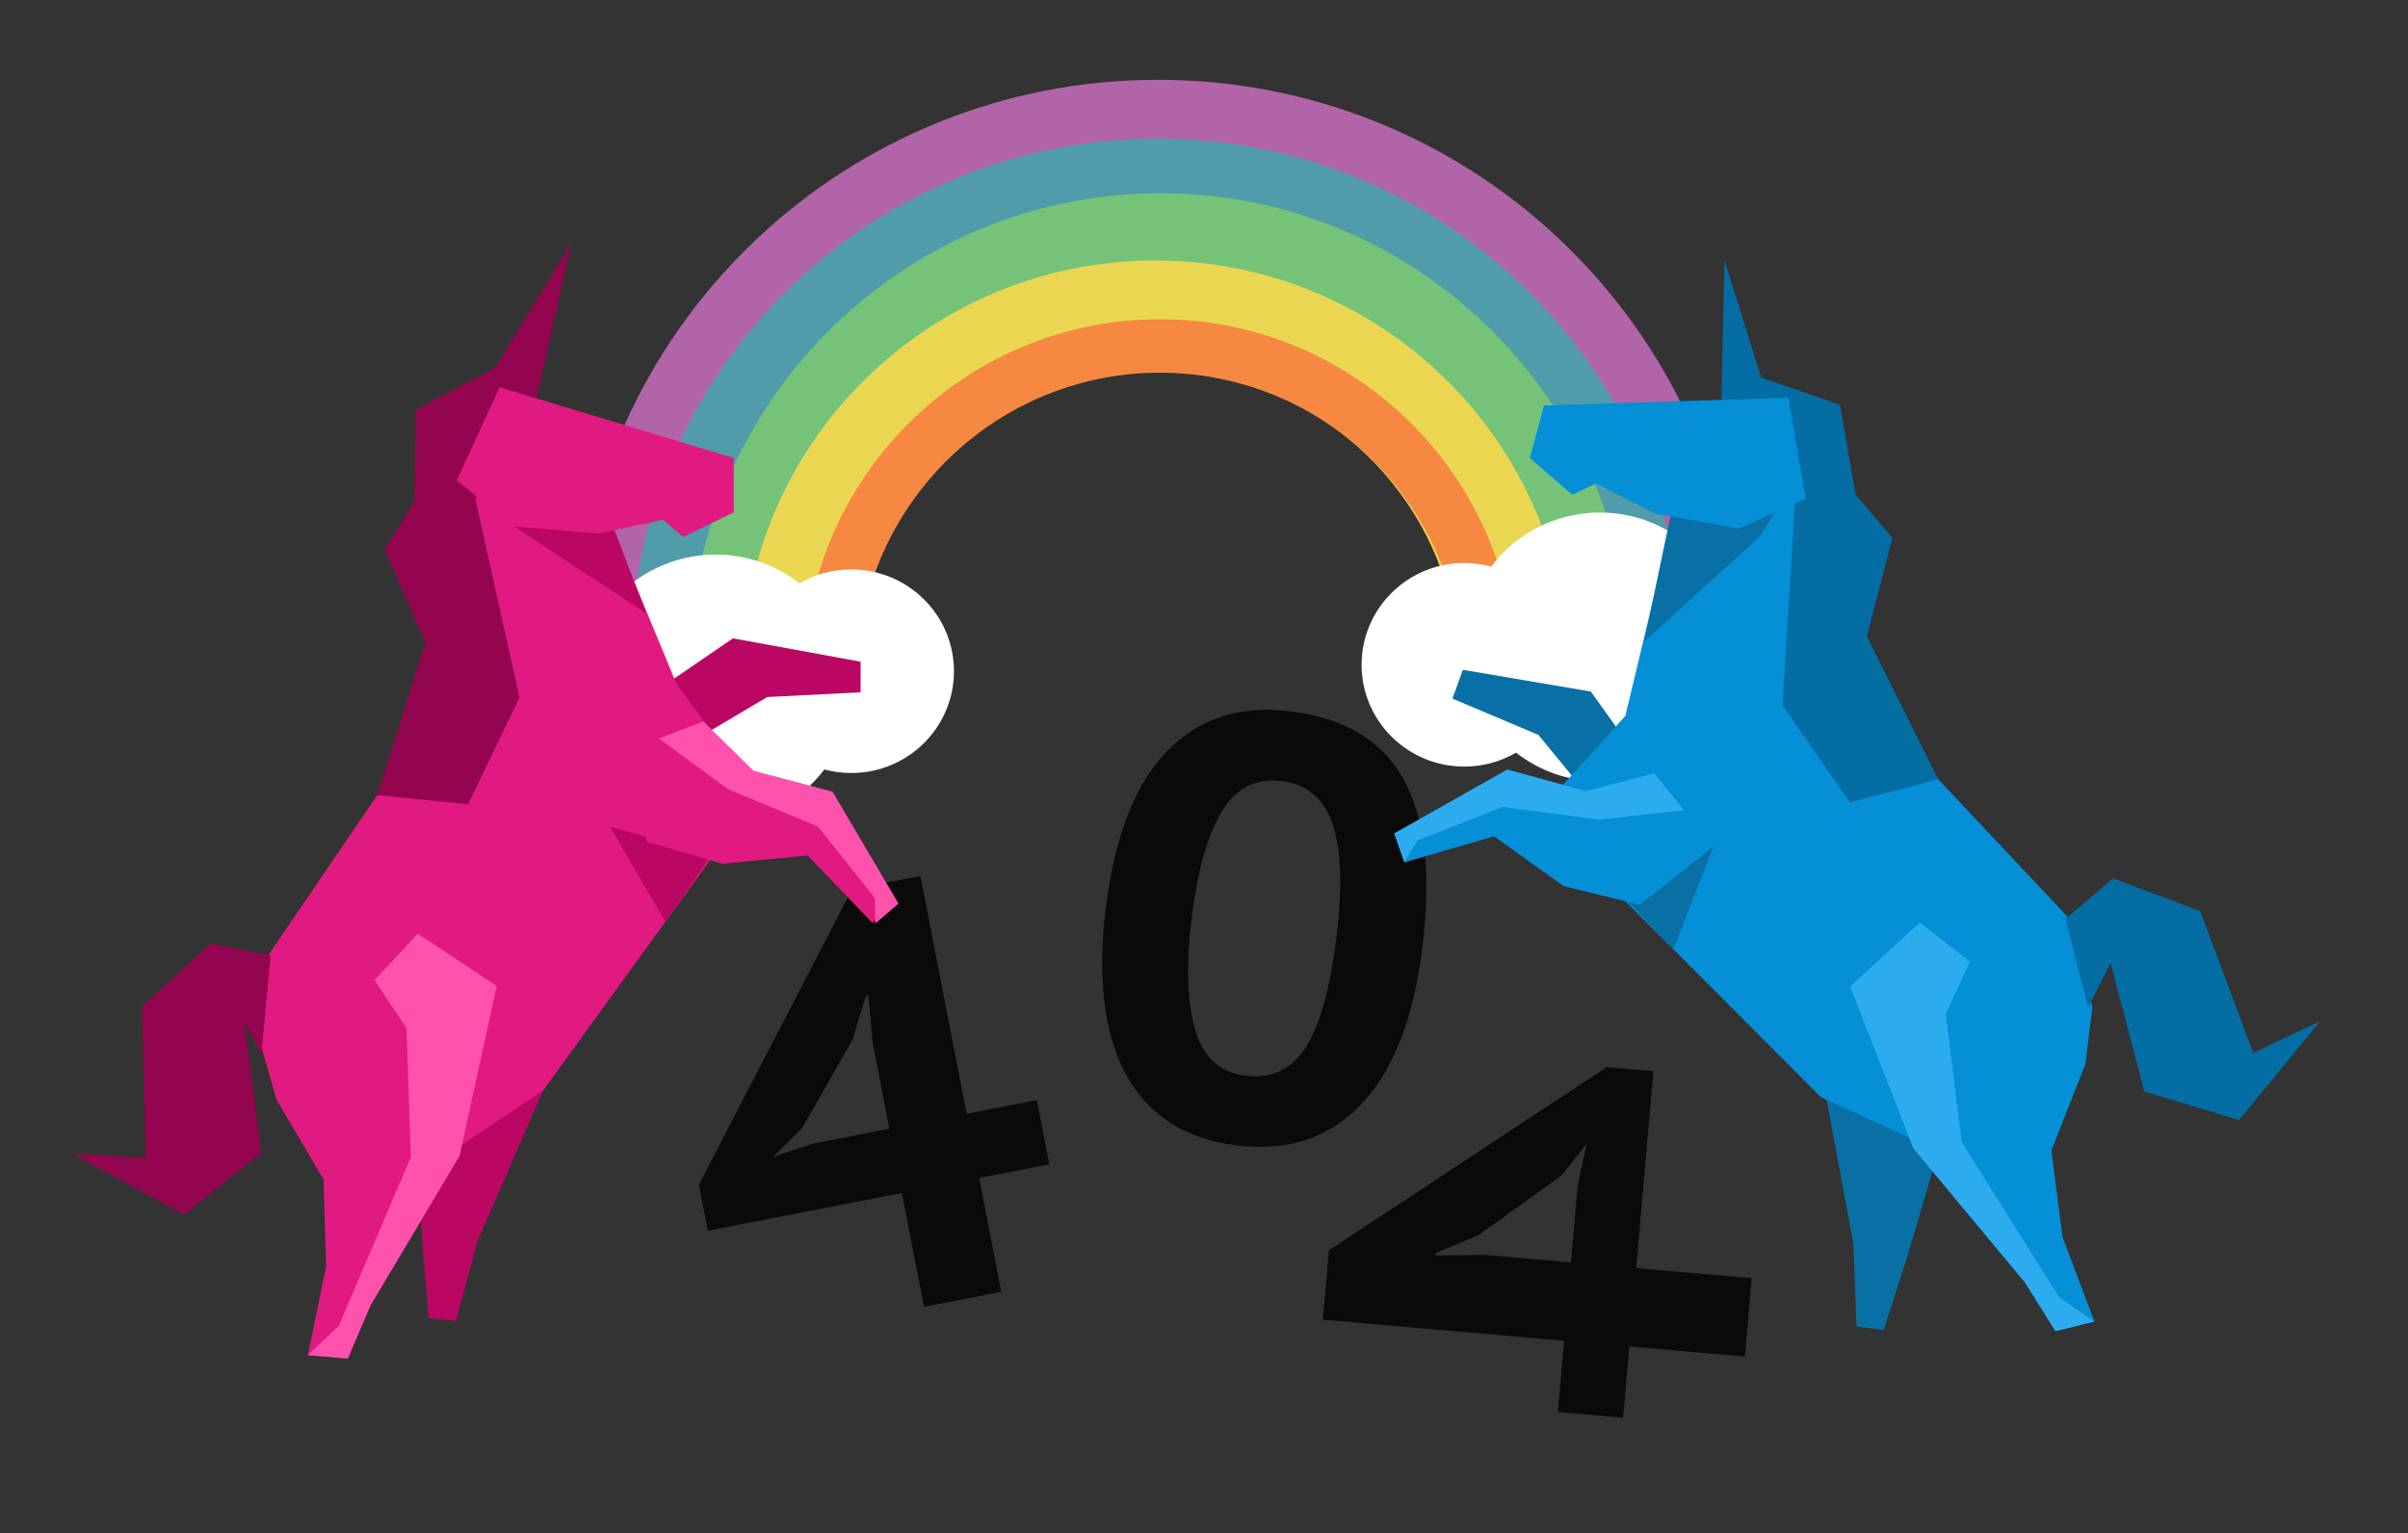 <?xml version="1.0" encoding="UTF-8"?>
<svg width="573px" height="365px" viewBox="0 0 573 365" version="1.1" xmlns="http://www.w3.org/2000/svg" xmlns:xlink="http://www.w3.org/1999/xlink">
    <rect x="0" y="0" width="573" height="365" fill="#333333" stroke="none"/>
    <!-- Generator: Sketch 50.2 (55047) - http://www.bohemiancoding.com/sketch -->
    <title>Artboard</title>
    <desc>Created with Sketch.</desc>
    <defs></defs>
    <g id="Artboard" stroke="none" stroke-width="1" fill="none" fill-rule="evenodd">
        <g id="Page-1" transform="translate(114, 19)">
            <path d="M222,128 C221.66,128.216 221.327,128.443 221,128.676 C221.327,128.443 221.66,128.216 222,128" id="Fill-1" fill="#B264A8"></path>
            <path d="M224,127 C223.661,127.176 223.328,127.359 223,127.552 C223.328,127.359 223.661,127.176 224,127" id="Fill-2" fill="#B264A8"></path>
            <path d="M161.546,0 C87.852,0 27.58,57.18 23,129.415 C23.237,129.406 23.473,129.398 23.711,129.398 C27.956,129.398 31.886,130.734 35.109,133 C40.981,125.932 49.856,121.427 59.79,121.427 C67.262,121.427 74.129,123.983 79.578,128.255 C83.169,126.16 87.347,124.954 91.809,124.954 C91.391,124.954 90.977,124.968 90.564,124.989 C96.816,91.613 126.215,66.346 161.545,66.346 C196.317,66.346 225.347,90.821 232.216,123.415 C232.032,123.44 231.853,123.482 231.671,123.512 C232.962,123.3 234.282,123.17 235.634,123.17 C237.837,123.17 239.967,123.469 241.995,124.017 C247.835,116.241 257.155,111.207 267.655,111.207 C280.265,111.207 291.17,118.47 296.39,129.023 C297.544,128.563 298.751,128.208 300,127.97 C294.713,56.417 234.748,0 161.546,0" id="Fill-3" fill="#B264A8"></path>
            <path d="M222,130 C221.313,130.319 220.642,130.649 220,131 C220.642,130.649 221.313,130.319 222,130" id="Fill-4" fill="#B264A8"></path>
            <path d="M231,125 C230.663,125.073 230.331,125.16 230,125.25 C230.331,125.16 230.663,125.073 231,125" id="Fill-5" fill="#B264A8"></path>
            <path d="M226,126 C225.662,126.162 225.327,126.331 225,126.515 C225.327,126.33 225.663,126.162 226,126" id="Fill-6" fill="#B264A8"></path>
            <path d="M229,125 C228.322,125.163 227.655,125.346 227,125.552 C227.655,125.346 228.322,125.164 229,125" id="Fill-7" fill="#B264A8"></path>
            <path d="M222,128 C221.66,128.216 221.327,128.443 221,128.676 C221.327,128.443 221.66,128.216 222,128" id="Fill-8" fill="#509CAA"></path>
            <path d="M224,127 C223.661,127.176 223.328,127.359 223,127.552 C223.328,127.359 223.661,127.176 224,127" id="Fill-9" fill="#509CAA"></path>
            <path d="M161.38,14 C94.291,14 39.496,66.69 36,133 C41.854,126.715 50.195,122.784 59.456,122.784 C66.94,122.784 73.818,125.358 79.277,129.662 C82.874,127.552 87.059,126.336 91.528,126.336 C91.11,126.336 90.694,126.35 90.28,126.372 C96.544,92.752 125.992,67.302 161.38,67.302 C196.211,67.302 225.288,91.955 232.169,124.786 C231.984,124.811 231.806,124.853 231.623,124.883 C232.917,124.67 234.239,124.541 235.594,124.541 C237.798,124.541 239.934,124.84 241.965,125.392 C247.814,117.56 257.149,112.49 267.667,112.49 C274.054,112.49 280.002,114.362 285,117.585 C274.549,58.708 223.178,14 161.38,14" id="Fill-10" fill="#509CAA"></path>
            <path d="M222,130 C221.313,130.319 220.642,130.649 220,131 C220.642,130.649 221.313,130.319 222,130" id="Fill-11" fill="#509CAA"></path>
            <path d="M231,125 C230.663,125.073 230.331,125.16 230,125.25 C230.331,125.16 230.663,125.073 231,125" id="Fill-12" fill="#509CAA"></path>
            <path d="M226,126 C225.662,126.162 225.327,126.331 225,126.515 C225.327,126.33 225.663,126.162 226,126" id="Fill-13" fill="#509CAA"></path>
            <path d="M229,125 C228.322,125.163 227.655,125.346 227,125.552 C227.655,125.346 228.322,125.164 229,125" id="Fill-14" fill="#509CAA"></path>
            <path d="M162.108,27 C105.413,27 58.549,69.419 51,124.499 C53.967,123.583 57.116,123.088 60.381,123.088 C67.85,123.088 74.716,125.675 80.163,130 C83.753,127.879 87.93,126.658 92.391,126.658 C91.973,126.658 91.558,126.672 91.146,126.693 C97.396,92.904 126.787,67.325 162.106,67.325 C196.869,67.325 225.89,92.103 232.757,125.1 C232.574,125.126 232.395,125.168 232.212,125.198 C233.503,124.983 234.823,124.853 236.175,124.853 C238.376,124.853 240.506,125.155 242.533,125.71 C248.372,117.837 257.689,112.741 268.186,112.741 C269.134,112.741 270.072,112.788 271,112.869 C258.903,63.561 214.742,27 162.108,27" id="Fill-15" fill="#75C378"></path>
            <path d="M222,128 C221.66,128.216 221.327,128.443 221,128.676 C221.327,128.443 221.66,128.216 222,128" id="Fill-16" fill="#75C378"></path>
            <path d="M222,130 C221.313,130.319 220.642,130.649 220,131 C220.642,130.649 221.313,130.319 222,130" id="Fill-17" fill="#75C378"></path>
            <path d="M224,127 C223.661,127.176 223.328,127.359 223,127.552 C223.328,127.359 223.661,127.176 224,127" id="Fill-18" fill="#75C378"></path>
            <path d="M231,125 C230.663,125.073 230.331,125.16 230,125.25 C230.331,125.16 230.663,125.073 231,125" id="Fill-19" fill="#75C378"></path>
            <path d="M226,126 C225.662,126.162 225.327,126.331 225,126.515 C225.327,126.33 225.663,126.162 226,126" id="Fill-20" fill="#75C378"></path>
            <path d="M229,125 C228.322,125.163 227.655,125.346 227,125.552 C227.655,125.346 228.322,125.164 229,125" id="Fill-21" fill="#75C378"></path>
            <path d="M222,128 C221.66,128.216 221.327,128.443 221,128.676 C221.327,128.443 221.66,128.216 222,128" id="Fill-22" fill="#EBD652"></path>
            <path d="M160.937,43 C112.267,43 71.863,78.252 64,124.538 C69.577,125.389 74.681,127.671 78.922,131 C82.515,128.901 86.695,127.694 91.16,127.694 C90.742,127.694 90.327,127.708 89.915,127.729 C96.17,94.299 125.586,68.992 160.936,68.992 C195.728,68.992 224.774,93.506 231.647,126.152 C231.464,126.178 231.285,126.22 231.102,126.249 C232.394,126.038 233.715,125.909 235.068,125.909 C237.271,125.909 239.403,126.206 241.432,126.755 C245.104,121.861 250.15,118.054 256,115.898 C244.87,73.937 206.53,43 160.937,43" id="Fill-23" fill="#EBD652"></path>
            <path d="M224,127 C223.661,127.176 223.328,127.359 223,127.552 C223.328,127.359 223.661,127.176 224,127" id="Fill-24" fill="#EBD652"></path>
            <path d="M222,130 C221.313,130.319 220.642,130.649 220,131 C220.642,130.649 221.313,130.319 222,130" id="Fill-25" fill="#EBD652"></path>
            <path d="M231,125 C230.663,125.073 230.331,125.16 230,125.25 C230.331,125.16 230.663,125.073 231,125" id="Fill-26" fill="#EBD652"></path>
            <path d="M226,126 C225.662,126.162 225.327,126.331 225,126.515 C225.327,126.33 225.663,126.162 226,126" id="Fill-27" fill="#EBD652"></path>
            <path d="M229,125 C228.322,125.163 227.655,125.346 227,125.552 C227.655,125.346 228.322,125.164 229,125" id="Fill-28" fill="#EBD652"></path>
            <path d="M161.999,57 C119.1,57 83.647,88.965 78,130.449 C78.735,130.937 79.45,131.454 80.141,132 C83.727,129.892 87.9,128.679 92.356,128.679 C91.939,128.679 91.525,128.692 91.112,128.713 C97.357,95.134 126.716,69.713 161.999,69.713 C196.725,69.713 225.715,94.338 232.576,127.13 C232.392,127.156 232.214,127.198 232.032,127.228 C233.322,127.014 234.64,126.885 235.99,126.885 C238.189,126.885 240.317,127.185 242.342,127.736 C243.161,126.638 244.05,125.595 245,124.613 C236.975,86.004 202.865,57 161.999,57" id="Fill-29" fill="#F68842"></path>
            <path d="M222,128 C221.66,128.216 221.327,128.443 221,128.676 C221.327,128.443 221.66,128.216 222,128" id="Fill-30" fill="#F68842"></path>
            <path d="M222,130 C221.313,130.319 220.642,130.649 220,131 C220.642,130.649 221.313,130.319 222,130" id="Fill-31" fill="#F68842"></path>
            <path d="M226,126 C225.662,126.162 225.327,126.331 225,126.515 C225.327,126.33 225.663,126.162 226,126" id="Fill-32" fill="#F68842"></path>
            <path d="M224,127 C223.661,127.176 223.328,127.359 223,127.552 C223.328,127.359 223.661,127.176 224,127" id="Fill-33" fill="#F68842"></path>
            <path d="M231,125 C230.663,125.073 230.331,125.16 230,125.25 C230.331,125.16 230.663,125.073 231,125" id="Fill-34" fill="#F68842"></path>
            <path d="M229,125 C228.322,125.163 227.655,125.346 227,125.552 C227.655,125.346 228.322,125.164 229,125" id="Fill-35" fill="#F68842"></path>
            <path d="M88.567,116.539 C84.07,116.539 79.859,117.75 76.239,119.852 C70.748,115.565 63.827,113 56.297,113 C46.286,113 37.341,117.521 31.422,124.614 C28.174,122.339 24.214,120.998 19.936,120.998 C8.926,120.998 0,129.849 0,140.765 C0,151.683 8.926,160.533 19.936,160.533 C22.551,160.533 25.047,160.029 27.336,159.12 C32.597,169.711 43.587,177 56.297,177 C66.878,177 76.271,171.949 82.156,164.146 C84.2,164.695 86.348,164.993 88.567,164.993 C102.061,164.993 113,154.146 113,140.766 C113,127.386 102.061,116.539 88.567,116.539" id="Fill-36" fill="#FFFFFF"></path>
            <path d="M303.065,119.466 C300.448,119.466 297.953,119.971 295.664,120.879 C290.403,110.288 279.414,103 266.704,103 C256.121,103 246.729,108.051 240.843,115.854 C238.8,115.304 236.652,115.005 234.433,115.005 C220.939,115.005 210,125.853 210,139.235 C210,152.615 220.939,163.463 234.433,163.463 C238.93,163.463 243.141,162.251 246.761,160.15 C252.25,164.437 259.173,167 266.704,167 C276.713,167 285.659,162.48 291.578,155.387 C294.825,157.662 298.787,159.003 303.065,159.003 C314.074,159.003 323,150.152 323,139.235 C323,128.316 314.074,119.466 303.065,119.466" id="Fill-37" fill="#FFFFFF"></path>
        </g>
        <g id="4" transform="translate(205, 262.5) rotate(-11) translate(-205, -262.5) translate(163, 212)" fill="#0A0A0A">
            <path d="M83.084,73.401 L66.067,73.401 L66.067,101 L47.334,101 L47.334,73.401 L0.287,73.401 L0.287,62.247 L49.479,0.185 L66.067,0.185 L66.067,57.814 L83.084,57.814 L83.084,73.401 Z M47.334,37.222 L48.478,25.639 L47.906,25.639 L42.758,35.363 L26.885,53.81 L18.877,59.101 L28.887,57.814 L47.334,57.814 L47.334,37.222 Z" id="Combined-Shape"></path>
        </g>
        <g id="0" transform="translate(300.5, 221) rotate(7) translate(-300.5, -221) translate(262, 168)" fill="#0A0A0A">
            <path d="M0.803,52.807 C0.803,35.742 4.068,22.825 10.598,14.054 C17.129,5.283 26.495,0.898 38.698,0.898 C51.759,0.898 61.363,5.212 67.513,13.839 C73.662,22.467 76.736,35.456 76.736,52.807 C76.736,69.776 73.447,82.718 66.869,91.632 C60.291,100.545 50.901,105.002 38.698,105.002 C32.215,105.002 26.591,103.787 21.824,101.356 C17.057,98.924 13.125,95.445 10.027,90.916 C6.928,86.388 4.616,80.907 3.091,74.472 C1.566,68.036 0.803,60.815 0.803,52.807 Z M21.395,52.807 C21.395,63.77 22.73,72.422 25.399,78.761 C28.068,85.101 32.501,88.271 38.698,88.271 C44.99,88.271 49.471,85.411 52.14,79.691 C54.809,73.971 56.144,65.01 56.144,52.807 C56.144,47.373 55.834,42.487 55.215,38.15 C54.595,33.812 53.618,30.118 52.283,27.067 C50.948,24.016 49.161,21.681 46.92,20.06 C44.68,18.439 41.939,17.629 38.698,17.629 C32.501,17.629 28.068,20.608 25.399,26.567 C22.73,32.525 21.395,41.272 21.395,52.807 Z" id="Combined-Shape"></path>
        </g>
        <g id="4" transform="translate(367, 294.5) scale(-1, 1) rotate(85) translate(-367, -294.5) translate(325, 244)" fill="#0A0A0A">
            <path d="M83.11,73.401 L66.093,73.401 L66.093,101 L47.36,101 L47.36,73.401 L0.313,73.401 L0.313,62.247 L49.505,0.185 L66.093,0.185 L66.093,57.814 L83.11,57.814 L83.11,73.401 Z M47.36,37.222 L48.504,25.639 L47.932,25.639 L42.784,35.363 L26.911,53.81 L18.903,59.101 L28.913,57.814 L47.36,57.814 L47.36,37.222 Z" id="Combined-Shape"></path>
        </g>
        <g id="Page-1" transform="translate(7, 57)">
            <polygon id="Fill-1" fill="#B90763" points="122.225 202.574 106.662 238.304 101.481 257.386 95.012 256.736 93.509 239.163 91.875 212.048"></polygon>
            <polygon id="Fill-2" fill="#B90763" transform="translate(171.565, 108.912) rotate(29) translate(-171.565, -108.912) " points="149.185 122.623 161.152 98.71 190.425 88.84 193.945 95.222 175.081 106.96 162.168 128.985"></polygon>
            <polygon id="Fill-3" fill="#E11A81" points="133.653 56.655 153.952 105.732 100.2 121.725 107.86 101.556 102.649 55.955"></polygon>
            <polygon id="Fill-4" fill="#E11A81" points="153.952 105.732 168.003 124.86 166.786 141.075 122.225 202.574 97.497 219.081 55.033 191.619 57.083 169.994 98.119 109.728"></polygon>
            <polygon id="Fill-5" fill="#E11A81" points="70 223.743 58.815 204.756 55.033 191.618 63.972 166.008 78.869 156.241 111.173 177.723 102.374 218.071 81.153 253.718 75.759 266.367 66.254 265.545 70.588 244.552"></polygon>
            <polygon id="Fill-6" fill="#93054F" transform="translate(123.498, 23.128) rotate(31) translate(-123.498, -23.128) " points="116.4 45.257 116.695 1 130.596 43.183"></polygon>
            <polygon id="Fill-7" fill="#93054F" points="110.705 30.549 91.92 40.579 91.586 62.211 84.554 73.836 94.242 95.997 82.778 132.258 104.397 134.424 116.611 109.032 106.145 61.941 112.672 43.99"></polygon>
            <polygon id="Fill-8" fill="#93054F" transform="translate(35.331, 200.909) rotate(-13) translate(-35.331, -200.909) " points="63.67 176.241 50.398 170.163 31.099 181.118 23.927 216.402 6.992 211.44 29.76 231.654 50.962 221.461 54.1 189.956 56.211 198.729"></polygon>
            <path d="M73.597,258.606 L90.765,218.414 L89.741,187.722 L82.111,176.308 C82.111,176.308 92.434,165.26 92.433,165.259 L111.173,177.722 L102.373,218.07 L81.152,253.716 L75.758,266.368 L66.253,265.545 L73.597,258.606 Z" id="Fill-9" fill="#FF52AC"></path>
            <polygon id="Fill-10" fill="#B90763" points="146.748 88.966 115.694 68.569 105.196 56.512 134.997 58.041"></polygon>
            <polygon id="Fill-11" fill="#E11A81" transform="translate(136.125, 57.814) rotate(24) translate(-136.125, -57.814) " points="104.772 46.998 162.509 39.71 167.786 51.524 159.177 61.781 153.152 59.962 140.466 69.227 121.202 75.918 104.465 71.372"></polygon>
            <polygon id="Fill-12" fill="#B90763" points="151.33 162.406 162.242 146.579 138.119 139.716"></polygon>
            <polygon id="Fill-13" fill="#E11A81" transform="translate(172.376, 140.303) rotate(39) translate(-172.376, -140.303) " points="154.607 158.656 135.119 147.716 146.264 128.314 163.058 129.915 180.692 121.95 209.633 132.761 208.336 139.934 186.295 137.14 171.77 151.451"></polygon>
            <polygon id="Fill-14" fill="#FF52AC" transform="translate(181.141, 134.942) rotate(39) translate(-181.141, -134.942) " points="166.976 141.139 146.649 142.093 152.264 132.314 169.058 133.915 186.692 125.951 215.633 136.761 214.336 143.934 210.533 139.315 189.214 134.559"></polygon>
        </g>
        <g id="Page-1" transform="translate(437.5, 191.5) rotate(-9) translate(-437.5, -191.5) translate(332, 59)">
            <polygon id="Fill-1" fill="#0970A5" transform="translate(95.393, 228.391) rotate(22) translate(-95.393, -228.391) " points="80.218 200.985 95.781 236.715 100.962 255.797 107.431 255.147 108.934 237.574 110.568 210.459"></polygon>
            <polygon id="Fill-2" fill="#0970A5" points="63.448 120.623 51.481 96.71 22.208 86.84 18.688 93.222 37.552 104.96 50.465 126.985"></polygon>
            <polygon id="Fill-3" fill="#058FD6" points="78.98 54.655 58.681 103.732 112.433 119.725 104.773 99.556 109.984 53.955"></polygon>
            <polygon id="Fill-4" fill="#058FD6" points="58.681 103.732 38.63 119.86 45.847 139.075 90.408 200.574 115.136 217.081 157.6 189.619 155.55 167.994 114.514 107.728"></polygon>
            <polygon id="Fill-5" fill="#058FD6" points="142.633 221.743 153.818 202.756 157.6 189.618 148.661 164.008 133.764 154.241 101.46 175.723 110.259 216.071 131.48 251.718 136.874 264.367 146.379 263.545 142.045 242.552"></polygon>
            <polygon id="Fill-6" fill="#036DA4" transform="translate(95.291, 23.141) rotate(-8) translate(-95.291, -23.141) " points="102.389 45.269 102.094 1.012 88.193 43.195"></polygon>
            <polygon id="Fill-7" fill="#036DA4" points="101.928 28.549 120.713 38.579 121.047 60.211 128.079 71.836 118.391 93.997 129.855 130.258 108.236 132.424 96.022 107.032 106.488 59.941 99.962 41.99"></polygon>
            <polygon id="Fill-8" fill="#036DA4" points="154.562 167.837 167.239 160.074 186.538 171.028 193.71 206.312 210.645 201.35 187.877 221.564 166.675 211.371 163.537 179.866 156.612 189.462"></polygon>
            <path d="M139.036,256.606 L121.868,216.414 L122.892,185.722 L130.522,174.308 C130.522,174.308 120.199,163.26 120.2,163.259 L101.46,175.722 L110.26,216.07 L131.481,251.716 L136.875,264.368 L146.38,263.545 L139.036,256.606 Z" id="Fill-9" fill="#2CACEE"></path>
            <polygon id="Fill-10" fill="#0970A5" points="65.885 86.966 96.939 66.569 107.437 54.512 77.636 56.041"></polygon>
            <polygon id="Fill-11" fill="#058FD6" points="108.861 34.998 51.124 27.71 45.847 39.524 54.456 49.781 60.481 47.962 73.167 57.227 92.431 63.918 109.168 59.372"></polygon>
            <polygon id="Fill-12" fill="#0970A5" points="61.303 160.406 50.391 144.579 74.514 137.716"></polygon>
            <polygon id="Fill-13" fill="#058FD6" points="55.026 148.656 74.514 137.716 63.369 118.314 46.575 119.915 28.941 111.95 0 122.761 1.297 129.934 23.338 127.14 37.863 141.451"></polygon>
            <polygon id="Fill-14" fill="#2CACEE" points="48.657 127.139 68.984 128.093 63.369 118.314 46.575 119.915 28.941 111.951 0 122.761 1.297 129.934 5.1 125.315 26.419 120.559"></polygon>
        </g>
    </g>
</svg>